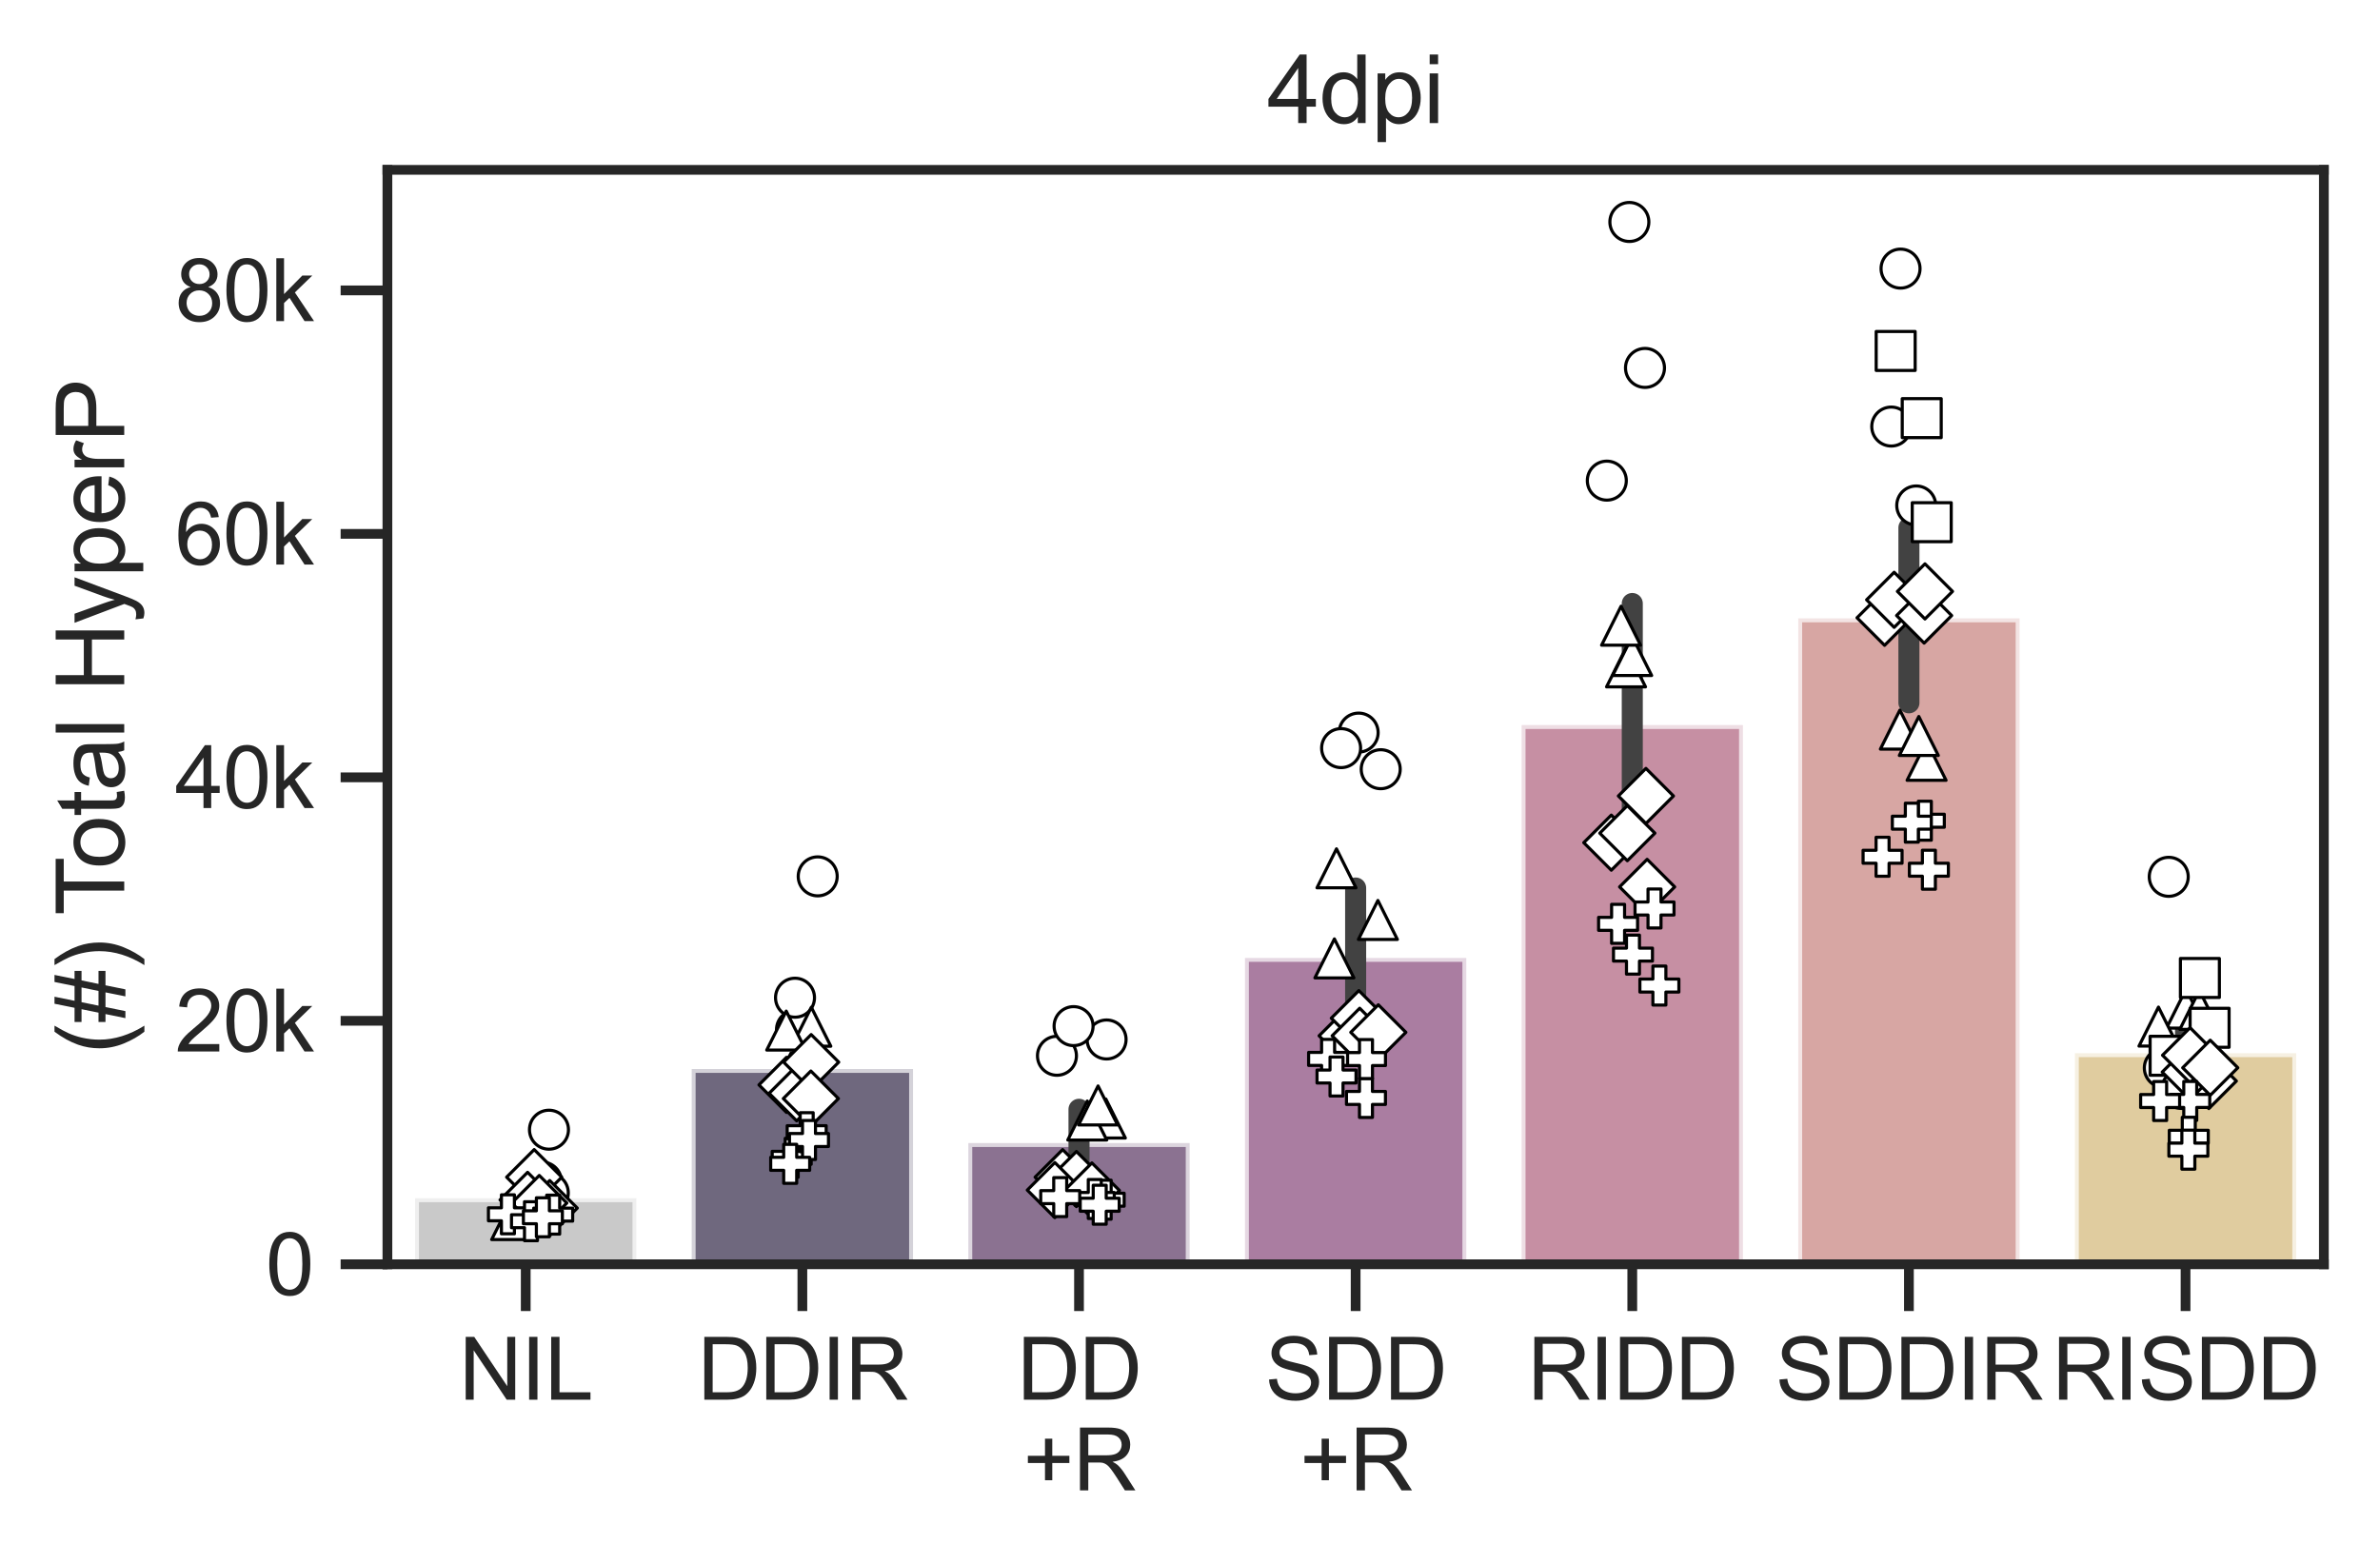 <?xml version="1.0" encoding="utf-8" standalone="no"?>
<!DOCTYPE svg PUBLIC "-//W3C//DTD SVG 1.1//EN"
  "http://www.w3.org/Graphics/SVG/1.1/DTD/svg11.dtd">
<svg xmlns:xlink="http://www.w3.org/1999/xlink" width="305.295pt" height="200.584pt" viewBox="0 0 305.295 200.584" xmlns="http://www.w3.org/2000/svg" version="1.1">
 <defs>
  <style type="text/css">*{stroke-linejoin: round; stroke-linecap: butt}</style>
 </defs>
 <g id="figure_1">
  <g id="patch_1">
   <path d="M 0 200.584 
L 305.295 200.584 
L 305.295 0 
L 0 0 
z
" style="fill: #ffffff"/>
  </g>
  <g id="axes_1">
   <g id="patch_2">
    <path d="M 49.695 162.189 
L 298.095 162.189 
L 298.095 21.789 
L 49.695 21.789 
z
" style="fill: #ffffff"/>
   </g>
   <g id="matplotlib.axis_1">
    <g id="xtick_1">
     <g id="line2d_1">
      <defs>
       <path id="m595e14fbaf" d="M 0 0 
L 0 6 
" style="stroke: #262626; stroke-width: 1.25"/>
      </defs>
      <g>
       <use xlink:href="#m595e14fbaf" x="67.438" y="162.189" style="fill: #262626; stroke: #262626; stroke-width: 1.25"/>
      </g>
     </g>
     <g id="text_1">
      <!-- NIL -->
      <g style="fill: #262626" transform="translate(58.88 179.563) scale(0.11 -0.11)">
       <defs>
        <path id="ArialMT-4e" d="M 488 0 
L 488 4581 
L 1109 4581 
L 3516 984 
L 3516 4581 
L 4097 4581 
L 4097 0 
L 3475 0 
L 1069 3600 
L 1069 0 
L 488 0 
z
" transform="scale(0.016)"/>
        <path id="ArialMT-49" d="M 597 0 
L 597 4581 
L 1203 4581 
L 1203 0 
L 597 0 
z
" transform="scale(0.016)"/>
        <path id="ArialMT-4c" d="M 469 0 
L 469 4581 
L 1075 4581 
L 1075 541 
L 3331 541 
L 3331 0 
L 469 0 
z
" transform="scale(0.016)"/>
       </defs>
       <use xlink:href="#ArialMT-4e"/>
       <use xlink:href="#ArialMT-49" transform="translate(72.217 0)"/>
       <use xlink:href="#ArialMT-4c" transform="translate(100 0)"/>
      </g>
     </g>
    </g>
    <g id="xtick_2">
     <g id="line2d_2">
      <g>
       <use xlink:href="#m595e14fbaf" x="102.924" y="162.189" style="fill: #262626; stroke: #262626; stroke-width: 1.25"/>
      </g>
     </g>
     <g id="text_2">
      <!-- DDIR -->
      <g style="fill: #262626" transform="translate(89.48 179.563) scale(0.11 -0.11)">
       <defs>
        <path id="ArialMT-44" d="M 494 0 
L 494 4581 
L 2072 4581 
Q 2606 4581 2888 4516 
Q 3281 4425 3559 4188 
Q 3922 3881 4101 3404 
Q 4281 2928 4281 2316 
Q 4281 1794 4159 1391 
Q 4038 988 3847 723 
Q 3656 459 3429 307 
Q 3203 156 2883 78 
Q 2563 0 2147 0 
L 494 0 
z
M 1100 541 
L 2078 541 
Q 2531 541 2789 625 
Q 3047 709 3200 863 
Q 3416 1078 3536 1442 
Q 3656 1806 3656 2325 
Q 3656 3044 3420 3430 
Q 3184 3816 2847 3947 
Q 2603 4041 2063 4041 
L 1100 4041 
L 1100 541 
z
" transform="scale(0.016)"/>
        <path id="ArialMT-52" d="M 503 0 
L 503 4581 
L 2534 4581 
Q 3147 4581 3465 4457 
Q 3784 4334 3975 4021 
Q 4166 3709 4166 3331 
Q 4166 2844 3850 2509 
Q 3534 2175 2875 2084 
Q 3116 1969 3241 1856 
Q 3506 1613 3744 1247 
L 4541 0 
L 3778 0 
L 3172 953 
Q 2906 1366 2734 1584 
Q 2563 1803 2427 1890 
Q 2291 1978 2150 2013 
Q 2047 2034 1813 2034 
L 1109 2034 
L 1109 0 
L 503 0 
z
M 1109 2559 
L 2413 2559 
Q 2828 2559 3062 2645 
Q 3297 2731 3419 2920 
Q 3541 3109 3541 3331 
Q 3541 3656 3305 3865 
Q 3069 4075 2559 4075 
L 1109 4075 
L 1109 2559 
z
" transform="scale(0.016)"/>
       </defs>
       <use xlink:href="#ArialMT-44"/>
       <use xlink:href="#ArialMT-44" transform="translate(72.217 0)"/>
       <use xlink:href="#ArialMT-49" transform="translate(144.434 0)"/>
       <use xlink:href="#ArialMT-52" transform="translate(172.217 0)"/>
      </g>
     </g>
    </g>
    <g id="xtick_3">
     <g id="line2d_3">
      <g>
       <use xlink:href="#m595e14fbaf" x="138.41" y="162.189" style="fill: #262626; stroke: #262626; stroke-width: 1.25"/>
      </g>
     </g>
     <g id="text_3">
      <!-- DD -->
      <g style="fill: #262626" transform="translate(130.466 179.563) scale(0.11 -0.11)">
       <use xlink:href="#ArialMT-44"/>
       <use xlink:href="#ArialMT-44" transform="translate(72.217 0)"/>
      </g>
      <!-- +R -->
      <g style="fill: #262626" transform="translate(131.225 191.198) scale(0.11 -0.11)">
       <defs>
        <path id="ArialMT-2b" d="M 1603 741 
L 1603 1997 
L 356 1997 
L 356 2522 
L 1603 2522 
L 1603 3769 
L 2134 3769 
L 2134 2522 
L 3381 2522 
L 3381 1997 
L 2134 1997 
L 2134 741 
L 1603 741 
z
" transform="scale(0.016)"/>
       </defs>
       <use xlink:href="#ArialMT-2b"/>
       <use xlink:href="#ArialMT-52" transform="translate(58.398 0)"/>
      </g>
     </g>
    </g>
    <g id="xtick_4">
     <g id="line2d_4">
      <g>
       <use xlink:href="#m595e14fbaf" x="173.895" y="162.189" style="fill: #262626; stroke: #262626; stroke-width: 1.25"/>
      </g>
     </g>
     <g id="text_4">
      <!-- SDD -->
      <g style="fill: #262626" transform="translate(162.283 179.563) scale(0.11 -0.11)">
       <defs>
        <path id="ArialMT-53" d="M 288 1472 
L 859 1522 
Q 900 1178 1048 958 
Q 1197 738 1509 602 
Q 1822 466 2213 466 
Q 2559 466 2825 569 
Q 3091 672 3220 851 
Q 3350 1031 3350 1244 
Q 3350 1459 3225 1620 
Q 3100 1781 2813 1891 
Q 2628 1963 1997 2114 
Q 1366 2266 1113 2400 
Q 784 2572 623 2826 
Q 463 3081 463 3397 
Q 463 3744 659 4045 
Q 856 4347 1234 4503 
Q 1613 4659 2075 4659 
Q 2584 4659 2973 4495 
Q 3363 4331 3572 4012 
Q 3781 3694 3797 3291 
L 3216 3247 
Q 3169 3681 2898 3903 
Q 2628 4125 2100 4125 
Q 1550 4125 1298 3923 
Q 1047 3722 1047 3438 
Q 1047 3191 1225 3031 
Q 1400 2872 2139 2705 
Q 2878 2538 3153 2413 
Q 3553 2228 3743 1945 
Q 3934 1663 3934 1294 
Q 3934 928 3725 604 
Q 3516 281 3123 101 
Q 2731 -78 2241 -78 
Q 1619 -78 1198 103 
Q 778 284 539 648 
Q 300 1013 288 1472 
z
" transform="scale(0.016)"/>
       </defs>
       <use xlink:href="#ArialMT-53"/>
       <use xlink:href="#ArialMT-44" transform="translate(66.699 0)"/>
       <use xlink:href="#ArialMT-44" transform="translate(138.916 0)"/>
      </g>
      <!-- +R -->
      <g style="fill: #262626" transform="translate(166.711 191.198) scale(0.11 -0.11)">
       <use xlink:href="#ArialMT-2b"/>
       <use xlink:href="#ArialMT-52" transform="translate(58.398 0)"/>
      </g>
     </g>
    </g>
    <g id="xtick_5">
     <g id="line2d_5">
      <g>
       <use xlink:href="#m595e14fbaf" x="209.381" y="162.189" style="fill: #262626; stroke: #262626; stroke-width: 1.25"/>
      </g>
     </g>
     <g id="text_5">
      <!-- RIDD -->
      <g style="fill: #262626" transform="translate(195.937 179.563) scale(0.11 -0.11)">
       <use xlink:href="#ArialMT-52"/>
       <use xlink:href="#ArialMT-49" transform="translate(72.217 0)"/>
       <use xlink:href="#ArialMT-44" transform="translate(100 0)"/>
       <use xlink:href="#ArialMT-44" transform="translate(172.217 0)"/>
      </g>
     </g>
    </g>
    <g id="xtick_6">
     <g id="line2d_6">
      <g>
       <use xlink:href="#m595e14fbaf" x="244.867" y="162.189" style="fill: #262626; stroke: #262626; stroke-width: 1.25"/>
      </g>
     </g>
     <g id="text_6">
      <!-- SDDIR -->
      <g style="fill: #262626" transform="translate(227.754 179.563) scale(0.11 -0.11)">
       <use xlink:href="#ArialMT-53"/>
       <use xlink:href="#ArialMT-44" transform="translate(66.699 0)"/>
       <use xlink:href="#ArialMT-44" transform="translate(138.916 0)"/>
       <use xlink:href="#ArialMT-49" transform="translate(211.133 0)"/>
       <use xlink:href="#ArialMT-52" transform="translate(238.916 0)"/>
      </g>
     </g>
    </g>
    <g id="xtick_7">
     <g id="line2d_7">
      <g>
       <use xlink:href="#m595e14fbaf" x="280.352" y="162.189" style="fill: #262626; stroke: #262626; stroke-width: 1.25"/>
      </g>
     </g>
     <g id="text_7">
      <!-- RISDD -->
      <g style="fill: #262626" transform="translate(263.24 179.563) scale(0.11 -0.11)">
       <use xlink:href="#ArialMT-52"/>
       <use xlink:href="#ArialMT-49" transform="translate(72.217 0)"/>
       <use xlink:href="#ArialMT-53" transform="translate(100 0)"/>
       <use xlink:href="#ArialMT-44" transform="translate(166.699 0)"/>
       <use xlink:href="#ArialMT-44" transform="translate(238.916 0)"/>
      </g>
     </g>
    </g>
   </g>
   <g id="matplotlib.axis_2">
    <g id="ytick_1">
     <g id="line2d_8">
      <defs>
       <path id="ma661efe777" d="M 0 0 
L -6 0 
" style="stroke: #262626; stroke-width: 1.25"/>
      </defs>
      <g>
       <use xlink:href="#ma661efe777" x="49.695" y="162.189" style="fill: #262626; stroke: #262626; stroke-width: 1.25"/>
      </g>
     </g>
     <g id="text_8">
      <!-- 0 -->
      <g style="fill: #262626" transform="translate(34.078 166.126) scale(0.11 -0.11)">
       <defs>
        <path id="ArialMT-30" d="M 266 2259 
Q 266 3072 433 3567 
Q 600 4063 929 4331 
Q 1259 4600 1759 4600 
Q 2128 4600 2406 4451 
Q 2684 4303 2865 4023 
Q 3047 3744 3150 3342 
Q 3253 2941 3253 2259 
Q 3253 1453 3087 958 
Q 2922 463 2592 192 
Q 2263 -78 1759 -78 
Q 1097 -78 719 397 
Q 266 969 266 2259 
z
M 844 2259 
Q 844 1131 1108 757 
Q 1372 384 1759 384 
Q 2147 384 2411 759 
Q 2675 1134 2675 2259 
Q 2675 3391 2411 3762 
Q 2147 4134 1753 4134 
Q 1366 4134 1134 3806 
Q 844 3388 844 2259 
z
" transform="scale(0.016)"/>
       </defs>
       <use xlink:href="#ArialMT-30"/>
      </g>
     </g>
    </g>
    <g id="ytick_2">
     <g id="line2d_9">
      <g>
       <use xlink:href="#ma661efe777" x="49.695" y="130.956" style="fill: #262626; stroke: #262626; stroke-width: 1.25"/>
      </g>
     </g>
     <g id="text_9">
      <!-- 20k -->
      <g style="fill: #262626" transform="translate(22.461 134.893) scale(0.11 -0.11)">
       <defs>
        <path id="ArialMT-32" d="M 3222 541 
L 3222 0 
L 194 0 
Q 188 203 259 391 
Q 375 700 629 1000 
Q 884 1300 1366 1694 
Q 2113 2306 2375 2664 
Q 2638 3022 2638 3341 
Q 2638 3675 2398 3904 
Q 2159 4134 1775 4134 
Q 1369 4134 1125 3890 
Q 881 3647 878 3216 
L 300 3275 
Q 359 3922 746 4261 
Q 1134 4600 1788 4600 
Q 2447 4600 2831 4234 
Q 3216 3869 3216 3328 
Q 3216 3053 3103 2787 
Q 2991 2522 2730 2228 
Q 2469 1934 1863 1422 
Q 1356 997 1212 845 
Q 1069 694 975 541 
L 3222 541 
z
" transform="scale(0.016)"/>
        <path id="ArialMT-6b" d="M 425 0 
L 425 4581 
L 988 4581 
L 988 1969 
L 2319 3319 
L 3047 3319 
L 1778 2088 
L 3175 0 
L 2481 0 
L 1384 1697 
L 988 1316 
L 988 0 
L 425 0 
z
" transform="scale(0.016)"/>
       </defs>
       <use xlink:href="#ArialMT-32"/>
       <use xlink:href="#ArialMT-30" transform="translate(55.615 0)"/>
       <use xlink:href="#ArialMT-6b" transform="translate(111.23 0)"/>
      </g>
     </g>
    </g>
    <g id="ytick_3">
     <g id="line2d_10">
      <g>
       <use xlink:href="#ma661efe777" x="49.695" y="99.722" style="fill: #262626; stroke: #262626; stroke-width: 1.25"/>
      </g>
     </g>
     <g id="text_10">
      <!-- 40k -->
      <g style="fill: #262626" transform="translate(22.461 103.659) scale(0.11 -0.11)">
       <defs>
        <path id="ArialMT-34" d="M 2069 0 
L 2069 1097 
L 81 1097 
L 81 1613 
L 2172 4581 
L 2631 4581 
L 2631 1613 
L 3250 1613 
L 3250 1097 
L 2631 1097 
L 2631 0 
L 2069 0 
z
M 2069 1613 
L 2069 3678 
L 634 1613 
L 2069 1613 
z
" transform="scale(0.016)"/>
       </defs>
       <use xlink:href="#ArialMT-34"/>
       <use xlink:href="#ArialMT-30" transform="translate(55.615 0)"/>
       <use xlink:href="#ArialMT-6b" transform="translate(111.23 0)"/>
      </g>
     </g>
    </g>
    <g id="ytick_4">
     <g id="line2d_11">
      <g>
       <use xlink:href="#ma661efe777" x="49.695" y="68.488" style="fill: #262626; stroke: #262626; stroke-width: 1.25"/>
      </g>
     </g>
     <g id="text_11">
      <!-- 60k -->
      <g style="fill: #262626" transform="translate(22.461 72.425) scale(0.11 -0.11)">
       <defs>
        <path id="ArialMT-36" d="M 3184 3459 
L 2625 3416 
Q 2550 3747 2413 3897 
Q 2184 4138 1850 4138 
Q 1581 4138 1378 3988 
Q 1113 3794 959 3422 
Q 806 3050 800 2363 
Q 1003 2672 1297 2822 
Q 1591 2972 1913 2972 
Q 2475 2972 2870 2558 
Q 3266 2144 3266 1488 
Q 3266 1056 3080 686 
Q 2894 316 2569 119 
Q 2244 -78 1831 -78 
Q 1128 -78 684 439 
Q 241 956 241 2144 
Q 241 3472 731 4075 
Q 1159 4600 1884 4600 
Q 2425 4600 2770 4297 
Q 3116 3994 3184 3459 
z
M 888 1484 
Q 888 1194 1011 928 
Q 1134 663 1356 523 
Q 1578 384 1822 384 
Q 2178 384 2434 671 
Q 2691 959 2691 1453 
Q 2691 1928 2437 2201 
Q 2184 2475 1800 2475 
Q 1419 2475 1153 2201 
Q 888 1928 888 1484 
z
" transform="scale(0.016)"/>
       </defs>
       <use xlink:href="#ArialMT-36"/>
       <use xlink:href="#ArialMT-30" transform="translate(55.615 0)"/>
       <use xlink:href="#ArialMT-6b" transform="translate(111.23 0)"/>
      </g>
     </g>
    </g>
    <g id="ytick_5">
     <g id="line2d_12">
      <g>
       <use xlink:href="#ma661efe777" x="49.695" y="37.255" style="fill: #262626; stroke: #262626; stroke-width: 1.25"/>
      </g>
     </g>
     <g id="text_12">
      <!-- 80k -->
      <g style="fill: #262626" transform="translate(22.461 41.192) scale(0.11 -0.11)">
       <defs>
        <path id="ArialMT-38" d="M 1131 2484 
Q 781 2613 612 2850 
Q 444 3088 444 3419 
Q 444 3919 803 4259 
Q 1163 4600 1759 4600 
Q 2359 4600 2725 4251 
Q 3091 3903 3091 3403 
Q 3091 3084 2923 2848 
Q 2756 2613 2416 2484 
Q 2838 2347 3058 2040 
Q 3278 1734 3278 1309 
Q 3278 722 2862 322 
Q 2447 -78 1769 -78 
Q 1091 -78 675 323 
Q 259 725 259 1325 
Q 259 1772 486 2073 
Q 713 2375 1131 2484 
z
M 1019 3438 
Q 1019 3113 1228 2906 
Q 1438 2700 1772 2700 
Q 2097 2700 2305 2904 
Q 2513 3109 2513 3406 
Q 2513 3716 2298 3927 
Q 2084 4138 1766 4138 
Q 1444 4138 1231 3931 
Q 1019 3725 1019 3438 
z
M 838 1322 
Q 838 1081 952 856 
Q 1066 631 1291 507 
Q 1516 384 1775 384 
Q 2178 384 2440 643 
Q 2703 903 2703 1303 
Q 2703 1709 2433 1975 
Q 2163 2241 1756 2241 
Q 1359 2241 1098 1978 
Q 838 1716 838 1322 
z
" transform="scale(0.016)"/>
       </defs>
       <use xlink:href="#ArialMT-38"/>
       <use xlink:href="#ArialMT-30" transform="translate(55.615 0)"/>
       <use xlink:href="#ArialMT-6b" transform="translate(111.23 0)"/>
      </g>
     </g>
    </g>
    <g id="text_13">
     <!-- (#) Total HyperP -->
     <g style="fill: #262626" transform="translate(15.936 135.227) rotate(-90) scale(0.12 -0.12)">
      <defs>
       <path id="ArialMT-28" d="M 1497 -1347 
Q 1031 -759 709 28 
Q 388 816 388 1659 
Q 388 2403 628 3084 
Q 909 3875 1497 4659 
L 1900 4659 
Q 1522 4009 1400 3731 
Q 1209 3300 1100 2831 
Q 966 2247 966 1656 
Q 966 153 1900 -1347 
L 1497 -1347 
z
" transform="scale(0.016)"/>
       <path id="ArialMT-23" d="M 322 -78 
L 594 1253 
L 66 1253 
L 66 1719 
L 688 1719 
L 919 2853 
L 66 2853 
L 66 3319 
L 1013 3319 
L 1284 4659 
L 1753 4659 
L 1481 3319 
L 2466 3319 
L 2738 4659 
L 3209 4659 
L 2938 3319 
L 3478 3319 
L 3478 2853 
L 2844 2853 
L 2609 1719 
L 3478 1719 
L 3478 1253 
L 2516 1253 
L 2244 -78 
L 1775 -78 
L 2044 1253 
L 1063 1253 
L 791 -78 
L 322 -78 
z
M 1156 1719 
L 2138 1719 
L 2372 2853 
L 1388 2853 
L 1156 1719 
z
" transform="scale(0.016)"/>
       <path id="ArialMT-29" d="M 791 -1347 
L 388 -1347 
Q 1322 153 1322 1656 
Q 1322 2244 1188 2822 
Q 1081 3291 891 3722 
Q 769 4003 388 4659 
L 791 4659 
Q 1378 3875 1659 3084 
Q 1900 2403 1900 1659 
Q 1900 816 1576 28 
Q 1253 -759 791 -1347 
z
" transform="scale(0.016)"/>
       <path id="ArialMT-20" transform="scale(0.016)"/>
       <path id="ArialMT-54" d="M 1659 0 
L 1659 4041 
L 150 4041 
L 150 4581 
L 3781 4581 
L 3781 4041 
L 2266 4041 
L 2266 0 
L 1659 0 
z
" transform="scale(0.016)"/>
       <path id="ArialMT-6f" d="M 213 1659 
Q 213 2581 725 3025 
Q 1153 3394 1769 3394 
Q 2453 3394 2887 2945 
Q 3322 2497 3322 1706 
Q 3322 1066 3130 698 
Q 2938 331 2570 128 
Q 2203 -75 1769 -75 
Q 1072 -75 642 372 
Q 213 819 213 1659 
z
M 791 1659 
Q 791 1022 1069 705 
Q 1347 388 1769 388 
Q 2188 388 2466 706 
Q 2744 1025 2744 1678 
Q 2744 2294 2464 2611 
Q 2184 2928 1769 2928 
Q 1347 2928 1069 2612 
Q 791 2297 791 1659 
z
" transform="scale(0.016)"/>
       <path id="ArialMT-74" d="M 1650 503 
L 1731 6 
Q 1494 -44 1306 -44 
Q 1000 -44 831 53 
Q 663 150 594 308 
Q 525 466 525 972 
L 525 2881 
L 113 2881 
L 113 3319 
L 525 3319 
L 525 4141 
L 1084 4478 
L 1084 3319 
L 1650 3319 
L 1650 2881 
L 1084 2881 
L 1084 941 
Q 1084 700 1114 631 
Q 1144 563 1211 522 
Q 1278 481 1403 481 
Q 1497 481 1650 503 
z
" transform="scale(0.016)"/>
       <path id="ArialMT-61" d="M 2588 409 
Q 2275 144 1986 34 
Q 1697 -75 1366 -75 
Q 819 -75 525 192 
Q 231 459 231 875 
Q 231 1119 342 1320 
Q 453 1522 633 1644 
Q 813 1766 1038 1828 
Q 1203 1872 1538 1913 
Q 2219 1994 2541 2106 
Q 2544 2222 2544 2253 
Q 2544 2597 2384 2738 
Q 2169 2928 1744 2928 
Q 1347 2928 1158 2789 
Q 969 2650 878 2297 
L 328 2372 
Q 403 2725 575 2942 
Q 747 3159 1072 3276 
Q 1397 3394 1825 3394 
Q 2250 3394 2515 3294 
Q 2781 3194 2906 3042 
Q 3031 2891 3081 2659 
Q 3109 2516 3109 2141 
L 3109 1391 
Q 3109 606 3145 398 
Q 3181 191 3288 0 
L 2700 0 
Q 2613 175 2588 409 
z
M 2541 1666 
Q 2234 1541 1622 1453 
Q 1275 1403 1131 1340 
Q 988 1278 909 1158 
Q 831 1038 831 891 
Q 831 666 1001 516 
Q 1172 366 1500 366 
Q 1825 366 2078 508 
Q 2331 650 2450 897 
Q 2541 1088 2541 1459 
L 2541 1666 
z
" transform="scale(0.016)"/>
       <path id="ArialMT-6c" d="M 409 0 
L 409 4581 
L 972 4581 
L 972 0 
L 409 0 
z
" transform="scale(0.016)"/>
       <path id="ArialMT-48" d="M 513 0 
L 513 4581 
L 1119 4581 
L 1119 2700 
L 3500 2700 
L 3500 4581 
L 4106 4581 
L 4106 0 
L 3500 0 
L 3500 2159 
L 1119 2159 
L 1119 0 
L 513 0 
z
" transform="scale(0.016)"/>
       <path id="ArialMT-79" d="M 397 -1278 
L 334 -750 
Q 519 -800 656 -800 
Q 844 -800 956 -737 
Q 1069 -675 1141 -563 
Q 1194 -478 1313 -144 
Q 1328 -97 1363 -6 
L 103 3319 
L 709 3319 
L 1400 1397 
Q 1534 1031 1641 628 
Q 1738 1016 1872 1384 
L 2581 3319 
L 3144 3319 
L 1881 -56 
Q 1678 -603 1566 -809 
Q 1416 -1088 1222 -1217 
Q 1028 -1347 759 -1347 
Q 597 -1347 397 -1278 
z
" transform="scale(0.016)"/>
       <path id="ArialMT-70" d="M 422 -1272 
L 422 3319 
L 934 3319 
L 934 2888 
Q 1116 3141 1344 3267 
Q 1572 3394 1897 3394 
Q 2322 3394 2647 3175 
Q 2972 2956 3137 2557 
Q 3303 2159 3303 1684 
Q 3303 1175 3120 767 
Q 2938 359 2589 142 
Q 2241 -75 1856 -75 
Q 1575 -75 1351 44 
Q 1128 163 984 344 
L 984 -1272 
L 422 -1272 
z
M 931 1641 
Q 931 1000 1190 694 
Q 1450 388 1819 388 
Q 2194 388 2461 705 
Q 2728 1022 2728 1688 
Q 2728 2322 2467 2637 
Q 2206 2953 1844 2953 
Q 1484 2953 1207 2617 
Q 931 2281 931 1641 
z
" transform="scale(0.016)"/>
       <path id="ArialMT-65" d="M 2694 1069 
L 3275 997 
Q 3138 488 2766 206 
Q 2394 -75 1816 -75 
Q 1088 -75 661 373 
Q 234 822 234 1631 
Q 234 2469 665 2931 
Q 1097 3394 1784 3394 
Q 2450 3394 2872 2941 
Q 3294 2488 3294 1666 
Q 3294 1616 3291 1516 
L 816 1516 
Q 847 969 1125 678 
Q 1403 388 1819 388 
Q 2128 388 2347 550 
Q 2566 713 2694 1069 
z
M 847 1978 
L 2700 1978 
Q 2663 2397 2488 2606 
Q 2219 2931 1791 2931 
Q 1403 2931 1139 2672 
Q 875 2413 847 1978 
z
" transform="scale(0.016)"/>
       <path id="ArialMT-72" d="M 416 0 
L 416 3319 
L 922 3319 
L 922 2816 
Q 1116 3169 1280 3281 
Q 1444 3394 1641 3394 
Q 1925 3394 2219 3213 
L 2025 2691 
Q 1819 2813 1613 2813 
Q 1428 2813 1281 2702 
Q 1134 2591 1072 2394 
Q 978 2094 978 1738 
L 978 0 
L 416 0 
z
" transform="scale(0.016)"/>
       <path id="ArialMT-50" d="M 494 0 
L 494 4581 
L 2222 4581 
Q 2678 4581 2919 4538 
Q 3256 4481 3484 4323 
Q 3713 4166 3852 3881 
Q 3991 3597 3991 3256 
Q 3991 2672 3619 2267 
Q 3247 1863 2275 1863 
L 1100 1863 
L 1100 0 
L 494 0 
z
M 1100 2403 
L 2284 2403 
Q 2872 2403 3119 2622 
Q 3366 2841 3366 3238 
Q 3366 3525 3220 3729 
Q 3075 3934 2838 4000 
Q 2684 4041 2272 4041 
L 1100 4041 
L 1100 2403 
z
" transform="scale(0.016)"/>
      </defs>
      <use xlink:href="#ArialMT-28"/>
      <use xlink:href="#ArialMT-23" transform="translate(33.301 0)"/>
      <use xlink:href="#ArialMT-29" transform="translate(88.916 0)"/>
      <use xlink:href="#ArialMT-20" transform="translate(122.217 0)"/>
      <use xlink:href="#ArialMT-54" transform="translate(148.25 0)"/>
      <use xlink:href="#ArialMT-6f" transform="translate(198.209 0)"/>
      <use xlink:href="#ArialMT-74" transform="translate(253.824 0)"/>
      <use xlink:href="#ArialMT-61" transform="translate(281.607 0)"/>
      <use xlink:href="#ArialMT-6c" transform="translate(337.223 0)"/>
      <use xlink:href="#ArialMT-20" transform="translate(359.439 0)"/>
      <use xlink:href="#ArialMT-48" transform="translate(387.223 0)"/>
      <use xlink:href="#ArialMT-79" transform="translate(459.439 0)"/>
      <use xlink:href="#ArialMT-70" transform="translate(509.439 0)"/>
      <use xlink:href="#ArialMT-65" transform="translate(565.055 0)"/>
      <use xlink:href="#ArialMT-72" transform="translate(620.67 0)"/>
      <use xlink:href="#ArialMT-50" transform="translate(653.971 0)"/>
     </g>
    </g>
   </g>
   <g id="patch_3">
    <path d="M 53.244 162.189 
L 81.632 162.189 
L 81.632 153.716 
L 53.244 153.716 
z
" clip-path="url(#p8da76afc92)" style="fill: #b3b3b3; opacity: 0.7; stroke: #ffffff; stroke-linejoin: miter"/>
   </g>
   <g id="patch_4">
    <path d="M 88.73 162.189 
L 117.118 162.189 
L 117.118 137.139 
L 88.73 137.139 
z
" clip-path="url(#p8da76afc92)" style="fill: #332848; opacity: 0.7; stroke: #ffffff; stroke-linejoin: miter"/>
   </g>
   <g id="patch_5">
    <path d="M 124.215 162.189 
L 152.604 162.189 
L 152.604 146.642 
L 124.215 146.642 
z
" clip-path="url(#p8da76afc92)" style="fill: #5a3763; opacity: 0.7; stroke: #ffffff; stroke-linejoin: miter"/>
   </g>
   <g id="patch_6">
    <path d="M 159.701 162.189 
L 188.09 162.189 
L 188.09 122.89 
L 159.701 122.89 
z
" clip-path="url(#p8da76afc92)" style="fill: #87477a; opacity: 0.7; stroke: #ffffff; stroke-linejoin: miter"/>
   </g>
   <g id="patch_7">
    <path d="M 195.187 162.189 
L 223.575 162.189 
L 223.575 93.015 
L 195.187 93.015 
z
" clip-path="url(#p8da76afc92)" style="fill: #af607c; opacity: 0.7; stroke: #ffffff; stroke-linejoin: miter"/>
   </g>
   <g id="patch_8">
    <path d="M 230.672 162.189 
L 259.061 162.189 
L 259.061 79.332 
L 230.672 79.332 
z
" clip-path="url(#p8da76afc92)" style="fill: #c7817c; opacity: 0.7; stroke: #ffffff; stroke-linejoin: miter"/>
   </g>
   <g id="patch_9">
    <path d="M 266.158 162.189 
L 294.547 162.189 
L 294.547 135.114 
L 266.158 135.114 
z
" clip-path="url(#p8da76afc92)" style="fill: #d4b777; opacity: 0.7; stroke: #ffffff; stroke-linejoin: miter"/>
   </g>
   <g id="line2d_13">
    <path d="M 67.438 155.148 
L 67.438 151.951 
" clip-path="url(#p8da76afc92)" style="fill: none; stroke: #424242; stroke-width: 2.7; stroke-linecap: round"/>
   </g>
   <g id="line2d_14">
    <path d="M 102.924 141.722 
L 102.924 131.798 
" clip-path="url(#p8da76afc92)" style="fill: none; stroke: #424242; stroke-width: 2.7; stroke-linecap: round"/>
   </g>
   <g id="line2d_15">
    <path d="M 138.41 150.562 
L 138.41 142.306 
" clip-path="url(#p8da76afc92)" style="fill: none; stroke: #424242; stroke-width: 2.7; stroke-linecap: round"/>
   </g>
   <g id="line2d_16">
    <path d="M 173.895 131.103 
L 173.895 113.921 
" clip-path="url(#p8da76afc92)" style="fill: none; stroke: #424242; stroke-width: 2.7; stroke-linecap: round"/>
   </g>
   <g id="line2d_17">
    <path d="M 209.381 107.532 
L 209.381 77.422 
" clip-path="url(#p8da76afc92)" style="fill: none; stroke: #424242; stroke-width: 2.7; stroke-linecap: round"/>
   </g>
   <g id="line2d_18">
    <path d="M 244.867 90.16 
L 244.867 67.693 
" clip-path="url(#p8da76afc92)" style="fill: none; stroke: #424242; stroke-width: 2.7; stroke-linecap: round"/>
   </g>
   <g id="line2d_19">
    <path d="M 280.352 138.494 
L 280.352 131.189 
" clip-path="url(#p8da76afc92)" style="fill: none; stroke: #424242; stroke-width: 2.7; stroke-linecap: round"/>
   </g>
   <g id="patch_10">
    <path d="M 49.695 162.189 
L 49.695 21.789 
" style="fill: none; stroke: #262626; stroke-width: 1.25; stroke-linejoin: miter; stroke-linecap: square"/>
   </g>
   <g id="patch_11">
    <path d="M 298.095 162.189 
L 298.095 21.789 
" style="fill: none; stroke: #262626; stroke-width: 1.25; stroke-linejoin: miter; stroke-linecap: square"/>
   </g>
   <g id="patch_12">
    <path d="M 49.695 162.189 
L 298.095 162.189 
" style="fill: none; stroke: #262626; stroke-width: 1.25; stroke-linejoin: miter; stroke-linecap: square"/>
   </g>
   <g id="patch_13">
    <path d="M 49.695 21.789 
L 298.095 21.789 
" style="fill: none; stroke: #262626; stroke-width: 1.25; stroke-linejoin: miter; stroke-linecap: square"/>
   </g>
   <g id="PathCollection_1">
    <defs>
     <path id="C0_0_d36b91054f" d="M 0 2.5 
C 0.663 2.5 1.299 2.237 1.768 1.768 
C 2.237 1.299 2.5 0.663 2.5 -0 
C 2.5 -0.663 2.237 -1.299 1.768 -1.768 
C 1.299 -2.237 0.663 -2.5 0 -2.5 
C -0.663 -2.5 -1.299 -2.237 -1.768 -1.768 
C -2.237 -1.299 -2.5 -0.663 -2.5 0 
C -2.5 0.663 -2.237 1.299 -1.768 1.768 
C -1.299 2.237 -0.663 2.5 0 2.5 
z
"/>
    </defs>
    <g clip-path="url(#p8da76afc92)">
     <use xlink:href="#C0_0_d36b91054f" x="69.526" y="151.576" style="fill: #ffffff; stroke: #000000; stroke-width: 0.4"/>
    </g>
    <g clip-path="url(#p8da76afc92)">
     <use xlink:href="#C0_0_d36b91054f" x="70.397" y="153.029" style="fill: #ffffff; stroke: #000000; stroke-width: 0.4"/>
    </g>
    <g clip-path="url(#p8da76afc92)">
     <use xlink:href="#C0_0_d36b91054f" x="70.419" y="144.925" style="fill: #ffffff; stroke: #000000; stroke-width: 0.4"/>
    </g>
   </g>
   <g id="PathCollection_2">
    <defs>
     <path id="C1_0_2023de2aea" d="M 0 2.5 
C 0.663 2.5 1.299 2.237 1.768 1.768 
C 2.237 1.299 2.5 0.663 2.5 -0 
C 2.5 -0.663 2.237 -1.299 1.768 -1.768 
C 1.299 -2.237 0.663 -2.5 0 -2.5 
C -0.663 -2.5 -1.299 -2.237 -1.768 -1.768 
C -2.237 -1.299 -2.5 -0.663 -2.5 0 
C -2.5 0.663 -2.237 1.299 -1.768 1.768 
C -1.299 2.237 -0.663 2.5 0 2.5 
z
"/>
    </defs>
    <g clip-path="url(#p8da76afc92)">
     <use xlink:href="#C1_0_2023de2aea" x="102.107" y="132.083" style="fill: #ffffff; stroke: #000000; stroke-width: 0.4"/>
    </g>
    <g clip-path="url(#p8da76afc92)">
     <use xlink:href="#C1_0_2023de2aea" x="101.981" y="127.992" style="fill: #ffffff; stroke: #000000; stroke-width: 0.4"/>
    </g>
    <g clip-path="url(#p8da76afc92)">
     <use xlink:href="#C1_0_2023de2aea" x="104.893" y="112.426" style="fill: #ffffff; stroke: #000000; stroke-width: 0.4"/>
    </g>
   </g>
   <g id="PathCollection_3">
    <defs>
     <path id="C2_0_548ffd1986" d="M 0 2.5 
C 0.663 2.5 1.299 2.237 1.768 1.768 
C 2.237 1.299 2.5 0.663 2.5 -0 
C 2.5 -0.663 2.237 -1.299 1.768 -1.768 
C 1.299 -2.237 0.663 -2.5 0 -2.5 
C -0.663 -2.5 -1.299 -2.237 -1.768 -1.768 
C -2.237 -1.299 -2.5 -0.663 -2.5 0 
C -2.5 0.663 -2.237 1.299 -1.768 1.768 
C -1.299 2.237 -0.663 2.5 0 2.5 
z
"/>
    </defs>
    <g clip-path="url(#p8da76afc92)">
     <use xlink:href="#C2_0_548ffd1986" x="141.947" y="133.35" style="fill: #ffffff; stroke: #000000; stroke-width: 0.4"/>
    </g>
    <g clip-path="url(#p8da76afc92)">
     <use xlink:href="#C2_0_548ffd1986" x="135.581" y="135.441" style="fill: #ffffff; stroke: #000000; stroke-width: 0.4"/>
    </g>
    <g clip-path="url(#p8da76afc92)">
     <use xlink:href="#C2_0_548ffd1986" x="137.714" y="131.637" style="fill: #ffffff; stroke: #000000; stroke-width: 0.4"/>
    </g>
   </g>
   <g id="PathCollection_4">
    <defs>
     <path id="C3_0_c4aefa0604" d="M 0 2.5 
C 0.663 2.5 1.299 2.237 1.768 1.768 
C 2.237 1.299 2.5 0.663 2.5 -0 
C 2.5 -0.663 2.237 -1.299 1.768 -1.768 
C 1.299 -2.237 0.663 -2.5 0 -2.5 
C -0.663 -2.5 -1.299 -2.237 -1.768 -1.768 
C -2.237 -1.299 -2.5 -0.663 -2.5 0 
C -2.5 0.663 -2.237 1.299 -1.768 1.768 
C -1.299 2.237 -0.663 2.5 0 2.5 
z
"/>
    </defs>
    <g clip-path="url(#p8da76afc92)">
     <use xlink:href="#C3_0_c4aefa0604" x="174.28" y="93.981" style="fill: #ffffff; stroke: #000000; stroke-width: 0.4"/>
    </g>
    <g clip-path="url(#p8da76afc92)">
     <use xlink:href="#C3_0_c4aefa0604" x="177.112" y="98.679" style="fill: #ffffff; stroke: #000000; stroke-width: 0.4"/>
    </g>
    <g clip-path="url(#p8da76afc92)">
     <use xlink:href="#C3_0_c4aefa0604" x="172.032" y="95.974" style="fill: #ffffff; stroke: #000000; stroke-width: 0.4"/>
    </g>
   </g>
   <g id="PathCollection_5">
    <defs>
     <path id="C4_0_b2c8de4bad" d="M 0 2.5 
C 0.663 2.5 1.299 2.237 1.768 1.768 
C 2.237 1.299 2.5 0.663 2.5 -0 
C 2.5 -0.663 2.237 -1.299 1.768 -1.768 
C 1.299 -2.237 0.663 -2.5 0 -2.5 
C -0.663 -2.5 -1.299 -2.237 -1.768 -1.768 
C -2.237 -1.299 -2.5 -0.663 -2.5 0 
C -2.5 0.663 -2.237 1.299 -1.768 1.768 
C -1.299 2.237 -0.663 2.5 0 2.5 
z
"/>
    </defs>
    <g clip-path="url(#p8da76afc92)">
     <use xlink:href="#C4_0_b2c8de4bad" x="206.116" y="61.659" style="fill: #ffffff; stroke: #000000; stroke-width: 0.4"/>
    </g>
    <g clip-path="url(#p8da76afc92)">
     <use xlink:href="#C4_0_b2c8de4bad" x="211.012" y="47.198" style="fill: #ffffff; stroke: #000000; stroke-width: 0.4"/>
    </g>
    <g clip-path="url(#p8da76afc92)">
     <use xlink:href="#C4_0_b2c8de4bad" x="209.007" y="28.475" style="fill: #ffffff; stroke: #000000; stroke-width: 0.4"/>
    </g>
   </g>
   <g id="PathCollection_6">
    <defs>
     <path id="C5_0_1d2651ba70" d="M 0 2.5 
C 0.663 2.5 1.299 2.237 1.768 1.768 
C 2.237 1.299 2.5 0.663 2.5 -0 
C 2.5 -0.663 2.237 -1.299 1.768 -1.768 
C 1.299 -2.237 0.663 -2.5 0 -2.5 
C -0.663 -2.5 -1.299 -2.237 -1.768 -1.768 
C -2.237 -1.299 -2.5 -0.663 -2.5 0 
C -2.5 0.663 -2.237 1.299 -1.768 1.768 
C -1.299 2.237 -0.663 2.5 0 2.5 
z
"/>
    </defs>
    <g clip-path="url(#p8da76afc92)">
     <use xlink:href="#C5_0_1d2651ba70" x="245.807" y="64.844" style="fill: #ffffff; stroke: #000000; stroke-width: 0.4"/>
    </g>
    <g clip-path="url(#p8da76afc92)">
     <use xlink:href="#C5_0_1d2651ba70" x="242.601" y="54.721" style="fill: #ffffff; stroke: #000000; stroke-width: 0.4"/>
    </g>
    <g clip-path="url(#p8da76afc92)">
     <use xlink:href="#C5_0_1d2651ba70" x="243.793" y="34.458" style="fill: #ffffff; stroke: #000000; stroke-width: 0.4"/>
    </g>
   </g>
   <g id="PathCollection_7">
    <defs>
     <path id="C6_0_7106d2b2df" d="M 0 2.5 
C 0.663 2.5 1.299 2.237 1.768 1.768 
C 2.237 1.299 2.5 0.663 2.5 -0 
C 2.5 -0.663 2.237 -1.299 1.768 -1.768 
C 1.299 -2.237 0.663 -2.5 0 -2.5 
C -0.663 -2.5 -1.299 -2.237 -1.768 -1.768 
C -2.237 -1.299 -2.5 -0.663 -2.5 0 
C -2.5 0.663 -2.237 1.299 -1.768 1.768 
C -1.299 2.237 -0.663 2.5 0 2.5 
z
"/>
    </defs>
    <g clip-path="url(#p8da76afc92)">
     <use xlink:href="#C6_0_7106d2b2df" x="277.565" y="137.003" style="fill: #ffffff; stroke: #000000; stroke-width: 0.4"/>
    </g>
    <g clip-path="url(#p8da76afc92)">
     <use xlink:href="#C6_0_7106d2b2df" x="279.829" y="139.698" style="fill: #ffffff; stroke: #000000; stroke-width: 0.4"/>
    </g>
    <g clip-path="url(#p8da76afc92)">
     <use xlink:href="#C6_0_7106d2b2df" x="278.196" y="112.483" style="fill: #ffffff; stroke: #000000; stroke-width: 0.4"/>
    </g>
   </g>
   <g id="PathCollection_8">
    <path d="M 69.663 150.797 
L 67.163 155.797 
L 72.163 155.797 
z
" clip-path="url(#p8da76afc92)" style="fill: #ffffff; stroke: #000000; stroke-width: 0.4"/>
    <path d="M 68.211 151.508 
L 65.711 156.508 
L 70.711 156.508 
z
" clip-path="url(#p8da76afc92)" style="fill: #ffffff; stroke: #000000; stroke-width: 0.4"/>
    <path d="M 65.568 154.019 
L 63.068 159.019 
L 68.068 159.019 
z
" clip-path="url(#p8da76afc92)" style="fill: #ffffff; stroke: #000000; stroke-width: 0.4"/>
   </g>
   <g id="PathCollection_9">
    <path d="M 104.073 129.216 
L 101.573 134.216 
L 106.573 134.216 
z
" clip-path="url(#p8da76afc92)" style="fill: #ffffff; stroke: #000000; stroke-width: 0.4"/>
    <path d="M 101.476 135.069 
L 98.976 140.069 
L 103.976 140.069 
z
" clip-path="url(#p8da76afc92)" style="fill: #ffffff; stroke: #000000; stroke-width: 0.4"/>
    <path d="M 100.854 129.71 
L 98.354 134.71 
L 103.354 134.71 
z
" clip-path="url(#p8da76afc92)" style="fill: #ffffff; stroke: #000000; stroke-width: 0.4"/>
   </g>
   <g id="PathCollection_10">
    <path d="M 141.855 140.993 
L 139.355 145.993 
L 144.355 145.993 
z
" clip-path="url(#p8da76afc92)" style="fill: #ffffff; stroke: #000000; stroke-width: 0.4"/>
    <path d="M 139.47 141.249 
L 136.97 146.249 
L 141.97 146.249 
z
" clip-path="url(#p8da76afc92)" style="fill: #ffffff; stroke: #000000; stroke-width: 0.4"/>
    <path d="M 140.855 139.313 
L 138.355 144.313 
L 143.355 144.313 
z
" clip-path="url(#p8da76afc92)" style="fill: #ffffff; stroke: #000000; stroke-width: 0.4"/>
   </g>
   <g id="PathCollection_11">
    <path d="M 176.75 115.517 
L 174.25 120.517 
L 179.25 120.517 
z
" clip-path="url(#p8da76afc92)" style="fill: #ffffff; stroke: #000000; stroke-width: 0.4"/>
    <path d="M 171.17 120.449 
L 168.67 125.449 
L 173.67 125.449 
z
" clip-path="url(#p8da76afc92)" style="fill: #ffffff; stroke: #000000; stroke-width: 0.4"/>
    <path d="M 171.438 108.894 
L 168.938 113.894 
L 173.938 113.894 
z
" clip-path="url(#p8da76afc92)" style="fill: #ffffff; stroke: #000000; stroke-width: 0.4"/>
   </g>
   <g id="PathCollection_12">
    <path d="M 208.58 83.115 
L 206.08 88.115 
L 211.08 88.115 
z
" clip-path="url(#p8da76afc92)" style="fill: #ffffff; stroke: #000000; stroke-width: 0.4"/>
    <path d="M 209.367 81.658 
L 206.867 86.658 
L 211.867 86.658 
z
" clip-path="url(#p8da76afc92)" style="fill: #ffffff; stroke: #000000; stroke-width: 0.4"/>
    <path d="M 207.943 77.77 
L 205.443 82.77 
L 210.443 82.77 
z
" clip-path="url(#p8da76afc92)" style="fill: #ffffff; stroke: #000000; stroke-width: 0.4"/>
   </g>
   <g id="PathCollection_13">
    <path d="M 243.707 91.099 
L 241.207 96.099 
L 246.207 96.099 
z
" clip-path="url(#p8da76afc92)" style="fill: #ffffff; stroke: #000000; stroke-width: 0.4"/>
    <path d="M 247.133 95.103 
L 244.633 100.103 
L 249.633 100.103 
z
" clip-path="url(#p8da76afc92)" style="fill: #ffffff; stroke: #000000; stroke-width: 0.4"/>
    <path d="M 246.138 91.916 
L 243.638 96.916 
L 248.638 96.916 
z
" clip-path="url(#p8da76afc92)" style="fill: #ffffff; stroke: #000000; stroke-width: 0.4"/>
   </g>
   <g id="PathCollection_14">
    <path d="M 280.415 126.891 
L 277.915 131.891 
L 282.915 131.891 
z
" clip-path="url(#p8da76afc92)" style="fill: #ffffff; stroke: #000000; stroke-width: 0.4"/>
    <path d="M 276.878 129.198 
L 274.378 134.198 
L 279.378 134.198 
z
" clip-path="url(#p8da76afc92)" style="fill: #ffffff; stroke: #000000; stroke-width: 0.4"/>
    <path d="M 282.121 127.053 
L 279.621 132.053 
L 284.621 132.053 
z
" clip-path="url(#p8da76afc92)" style="fill: #ffffff; stroke: #000000; stroke-width: 0.4"/>
   </g>
   <g id="PathCollection_15">
    <path d="M 2.5 201.584 
L 2.5 198.084 
L -1 198.084 
" clip-path="url(#p8da76afc92)" style="fill: none; stroke: #000000; stroke-width: 0.4"/>
   </g>
   <g id="PathCollection_16">
    <path d="M 2.5 201.584 
L 2.5 198.084 
L -1 198.084 
" clip-path="url(#p8da76afc92)" style="fill: none; stroke: #000000; stroke-width: 0.4"/>
   </g>
   <g id="PathCollection_17">
    <path d="M 2.5 201.584 
L 2.5 198.084 
L -1 198.084 
" clip-path="url(#p8da76afc92)" style="fill: none; stroke: #000000; stroke-width: 0.4"/>
   </g>
   <g id="PathCollection_18">
    <path d="M 2.5 201.584 
L 2.5 198.084 
L -1 198.084 
" clip-path="url(#p8da76afc92)" style="fill: none; stroke: #000000; stroke-width: 0.4"/>
   </g>
   <g id="PathCollection_19">
    <path d="M 2.5 201.584 
L 2.5 198.084 
L -1 198.084 
" clip-path="url(#p8da76afc92)" style="fill: none; stroke: #000000; stroke-width: 0.4"/>
   </g>
   <g id="PathCollection_20">
    <path d="M 245.294 69.488 
L 250.294 69.488 
L 250.294 64.488 
L 245.294 64.488 
z
" clip-path="url(#p8da76afc92)" style="fill: #ffffff; stroke: #000000; stroke-width: 0.4"/>
    <path d="M 240.668 47.524 
L 245.668 47.524 
L 245.668 42.524 
L 240.668 42.524 
z
" clip-path="url(#p8da76afc92)" style="fill: #ffffff; stroke: #000000; stroke-width: 0.4"/>
    <path d="M 244.01 56.142 
L 249.01 56.142 
L 249.01 51.142 
L 244.01 51.142 
z
" clip-path="url(#p8da76afc92)" style="fill: #ffffff; stroke: #000000; stroke-width: 0.4"/>
   </g>
   <g id="PathCollection_21">
    <path d="M 279.692 127.962 
L 284.692 127.962 
L 284.692 122.962 
L 279.692 122.962 
z
" clip-path="url(#p8da76afc92)" style="fill: #ffffff; stroke: #000000; stroke-width: 0.4"/>
    <path d="M 280.937 134.349 
L 285.937 134.349 
L 285.937 129.349 
L 280.937 129.349 
z
" clip-path="url(#p8da76afc92)" style="fill: #ffffff; stroke: #000000; stroke-width: 0.4"/>
    <path d="M 275.806 137.939 
L 280.806 137.939 
L 280.806 132.939 
L 275.806 132.939 
z
" clip-path="url(#p8da76afc92)" style="fill: #ffffff; stroke: #000000; stroke-width: 0.4"/>
   </g>
   <g id="PathCollection_22">
    <path d="M 68.523 154.546 
L 72.059 151.011 
L 68.523 147.475 
L 64.987 151.011 
z
" clip-path="url(#p8da76afc92)" style="fill: #ffffff; stroke: #000000; stroke-width: 0.4"/>
    <path d="M 70.516 158.516 
L 74.052 154.981 
L 70.516 151.445 
L 66.981 154.981 
z
" clip-path="url(#p8da76afc92)" style="fill: #ffffff; stroke: #000000; stroke-width: 0.4"/>
    <path d="M 67.677 157.462 
L 71.212 153.927 
L 67.677 150.391 
L 64.141 153.927 
z
" clip-path="url(#p8da76afc92)" style="fill: #ffffff; stroke: #000000; stroke-width: 0.4"/>
    <path d="M 69.175 157.865 
L 72.711 154.329 
L 69.175 150.794 
L 65.639 154.329 
z
" clip-path="url(#p8da76afc92)" style="fill: #ffffff; stroke: #000000; stroke-width: 0.4"/>
   </g>
   <g id="PathCollection_23">
    <path d="M 100.891 142.71 
L 104.426 139.175 
L 100.891 135.639 
L 97.355 139.175 
z
" clip-path="url(#p8da76afc92)" style="fill: #ffffff; stroke: #000000; stroke-width: 0.4"/>
    <path d="M 102.195 143.791 
L 105.731 140.256 
L 102.195 136.72 
L 98.659 140.256 
z
" clip-path="url(#p8da76afc92)" style="fill: #ffffff; stroke: #000000; stroke-width: 0.4"/>
    <path d="M 104.053 139.792 
L 107.589 136.256 
L 104.053 132.721 
L 100.518 136.256 
z
" clip-path="url(#p8da76afc92)" style="fill: #ffffff; stroke: #000000; stroke-width: 0.4"/>
    <path d="M 104.014 144.467 
L 107.55 140.932 
L 104.014 137.396 
L 100.479 140.932 
z
" clip-path="url(#p8da76afc92)" style="fill: #ffffff; stroke: #000000; stroke-width: 0.4"/>
   </g>
   <g id="PathCollection_24">
    <path d="M 136.311 154.55 
L 139.847 151.014 
L 136.311 147.478 
L 132.776 151.014 
z
" clip-path="url(#p8da76afc92)" style="fill: #ffffff; stroke: #000000; stroke-width: 0.4"/>
    <path d="M 138.08 154.793 
L 141.615 151.258 
L 138.08 147.722 
L 134.544 151.258 
z
" clip-path="url(#p8da76afc92)" style="fill: #ffffff; stroke: #000000; stroke-width: 0.4"/>
    <path d="M 135.309 156.206 
L 138.845 152.671 
L 135.309 149.135 
L 131.774 152.671 
z
" clip-path="url(#p8da76afc92)" style="fill: #ffffff; stroke: #000000; stroke-width: 0.4"/>
    <path d="M 140.065 156.258 
L 143.6 152.722 
L 140.065 149.187 
L 136.529 152.722 
z
" clip-path="url(#p8da76afc92)" style="fill: #ffffff; stroke: #000000; stroke-width: 0.4"/>
   </g>
   <g id="PathCollection_25">
    <path d="M 172.74 136.414 
L 176.276 132.878 
L 172.74 129.343 
L 169.205 132.878 
z
" clip-path="url(#p8da76afc92)" style="fill: #ffffff; stroke: #000000; stroke-width: 0.4"/>
    <path d="M 174.306 134.151 
L 177.841 130.615 
L 174.306 127.08 
L 170.77 130.615 
z
" clip-path="url(#p8da76afc92)" style="fill: #ffffff; stroke: #000000; stroke-width: 0.4"/>
    <path d="M 174.415 136.415 
L 177.95 132.88 
L 174.415 129.344 
L 170.879 132.88 
z
" clip-path="url(#p8da76afc92)" style="fill: #ffffff; stroke: #000000; stroke-width: 0.4"/>
    <path d="M 176.804 135.969 
L 180.34 132.433 
L 176.804 128.898 
L 173.269 132.433 
z
" clip-path="url(#p8da76afc92)" style="fill: #ffffff; stroke: #000000; stroke-width: 0.4"/>
   </g>
   <g id="PathCollection_26">
    <path d="M 211.13 105.649 
L 214.665 102.113 
L 211.13 98.578 
L 207.594 102.113 
z
" clip-path="url(#p8da76afc92)" style="fill: #ffffff; stroke: #000000; stroke-width: 0.4"/>
    <path d="M 206.692 111.636 
L 210.227 108.101 
L 206.692 104.565 
L 203.156 108.101 
z
" clip-path="url(#p8da76afc92)" style="fill: #ffffff; stroke: #000000; stroke-width: 0.4"/>
    <path d="M 208.746 110.418 
L 212.282 106.882 
L 208.746 103.347 
L 205.211 106.882 
z
" clip-path="url(#p8da76afc92)" style="fill: #ffffff; stroke: #000000; stroke-width: 0.4"/>
    <path d="M 211.287 117.311 
L 214.822 113.776 
L 211.287 110.24 
L 207.751 113.776 
z
" clip-path="url(#p8da76afc92)" style="fill: #ffffff; stroke: #000000; stroke-width: 0.4"/>
   </g>
   <g id="PathCollection_27">
    <path d="M 241.744 82.787 
L 245.279 79.252 
L 241.744 75.716 
L 238.208 79.252 
z
" clip-path="url(#p8da76afc92)" style="fill: #ffffff; stroke: #000000; stroke-width: 0.4"/>
    <path d="M 242.974 80.484 
L 246.51 76.948 
L 242.974 73.413 
L 239.439 76.948 
z
" clip-path="url(#p8da76afc92)" style="fill: #ffffff; stroke: #000000; stroke-width: 0.4"/>
    <path d="M 246.818 82.501 
L 250.354 78.966 
L 246.818 75.43 
L 243.283 78.966 
z
" clip-path="url(#p8da76afc92)" style="fill: #ffffff; stroke: #000000; stroke-width: 0.4"/>
    <path d="M 246.925 79.405 
L 250.46 75.869 
L 246.925 72.333 
L 243.389 75.869 
z
" clip-path="url(#p8da76afc92)" style="fill: #ffffff; stroke: #000000; stroke-width: 0.4"/>
   </g>
   <g id="PathCollection_28">
    <path d="M 283.338 142.215 
L 286.874 138.68 
L 283.338 135.144 
L 279.803 138.68 
z
" clip-path="url(#p8da76afc92)" style="fill: #ffffff; stroke: #000000; stroke-width: 0.4"/>
    <path d="M 280.893 141.066 
L 284.428 137.53 
L 280.893 133.995 
L 277.357 137.53 
z
" clip-path="url(#p8da76afc92)" style="fill: #ffffff; stroke: #000000; stroke-width: 0.4"/>
    <path d="M 280.933 138.909 
L 284.469 135.374 
L 280.933 131.838 
L 277.398 135.374 
z
" clip-path="url(#p8da76afc92)" style="fill: #ffffff; stroke: #000000; stroke-width: 0.4"/>
    <path d="M 283.52 140.513 
L 287.055 136.978 
L 283.52 133.442 
L 279.984 136.978 
z
" clip-path="url(#p8da76afc92)" style="fill: #ffffff; stroke: #000000; stroke-width: 0.4"/>
   </g>
   <g id="PathCollection_29">
    <defs>
     <path id="C7_0_9f7c7d83c8" d="M -0.833 2.5 
L 0.833 2.5 
L 0.833 0.833 
L 2.5 0.833 
L 2.5 -0.833 
L 0.833 -0.833 
L 0.833 -2.5 
L -0.833 -2.5 
L -0.833 -0.833 
L -2.5 -0.833 
L -2.5 0.833 
L -0.833 0.833 
z
"/>
    </defs>
    <g clip-path="url(#p8da76afc92)">
     <use xlink:href="#C7_0_9f7c7d83c8" x="65.154" y="155.779" style="fill: #ffffff; stroke: #000000; stroke-width: 0.4"/>
    </g>
    <g clip-path="url(#p8da76afc92)">
     <use xlink:href="#C7_0_9f7c7d83c8" x="68.112" y="156.664" style="fill: #ffffff; stroke: #000000; stroke-width: 0.4"/>
    </g>
    <g clip-path="url(#p8da76afc92)">
     <use xlink:href="#C7_0_9f7c7d83c8" x="70.96" y="155.819" style="fill: #ffffff; stroke: #000000; stroke-width: 0.4"/>
    </g>
    <g clip-path="url(#p8da76afc92)">
     <use xlink:href="#C7_0_9f7c7d83c8" x="69.639" y="156.16" style="fill: #ffffff; stroke: #000000; stroke-width: 0.4"/>
    </g>
   </g>
   <g id="PathCollection_30">
    <defs>
     <path id="C8_0_763e694157" d="M -0.833 2.5 
L 0.833 2.5 
L 0.833 0.833 
L 2.5 0.833 
L 2.5 -0.833 
L 0.833 -0.833 
L 0.833 -2.5 
L -0.833 -2.5 
L -0.833 -0.833 
L -2.5 -0.833 
L -2.5 0.833 
L -0.833 0.833 
z
"/>
    </defs>
    <g clip-path="url(#p8da76afc92)">
     <use xlink:href="#C8_0_763e694157" x="101.556" y="148.532" style="fill: #ffffff; stroke: #000000; stroke-width: 0.4"/>
    </g>
    <g clip-path="url(#p8da76afc92)">
     <use xlink:href="#C8_0_763e694157" x="103.478" y="145.244" style="fill: #ffffff; stroke: #000000; stroke-width: 0.4"/>
    </g>
    <g clip-path="url(#p8da76afc92)">
     <use xlink:href="#C8_0_763e694157" x="103.773" y="146.248" style="fill: #ffffff; stroke: #000000; stroke-width: 0.4"/>
    </g>
    <g clip-path="url(#p8da76afc92)">
     <use xlink:href="#C8_0_763e694157" x="101.362" y="149.302" style="fill: #ffffff; stroke: #000000; stroke-width: 0.4"/>
    </g>
   </g>
   <g id="PathCollection_31">
    <defs>
     <path id="C9_0_1a2c7744b9" d="M -0.833 2.5 
L 0.833 2.5 
L 0.833 0.833 
L 2.5 0.833 
L 2.5 -0.833 
L 0.833 -0.833 
L 0.833 -2.5 
L -0.833 -2.5 
L -0.833 -0.833 
L -2.5 -0.833 
L -2.5 0.833 
L -0.833 0.833 
z
"/>
    </defs>
    <g clip-path="url(#p8da76afc92)">
     <use xlink:href="#C9_0_1a2c7744b9" x="141.702" y="153.906" style="fill: #ffffff; stroke: #000000; stroke-width: 0.4"/>
    </g>
    <g clip-path="url(#p8da76afc92)">
     <use xlink:href="#C9_0_1a2c7744b9" x="140.433" y="153.813" style="fill: #ffffff; stroke: #000000; stroke-width: 0.4"/>
    </g>
    <g clip-path="url(#p8da76afc92)">
     <use xlink:href="#C9_0_1a2c7744b9" x="141.066" y="154.55" style="fill: #ffffff; stroke: #000000; stroke-width: 0.4"/>
    </g>
    <g clip-path="url(#p8da76afc92)">
     <use xlink:href="#C9_0_1a2c7744b9" x="136" y="153.574" style="fill: #ffffff; stroke: #000000; stroke-width: 0.4"/>
    </g>
   </g>
   <g id="PathCollection_32">
    <defs>
     <path id="Ca_0_8218e5d48a" d="M -0.833 2.5 
L 0.833 2.5 
L 0.833 0.833 
L 2.5 0.833 
L 2.5 -0.833 
L 0.833 -0.833 
L 0.833 -2.5 
L -0.833 -2.5 
L -0.833 -0.833 
L -2.5 -0.833 
L -2.5 0.833 
L -0.833 0.833 
z
"/>
    </defs>
    <g clip-path="url(#p8da76afc92)">
     <use xlink:href="#Ca_0_8218e5d48a" x="175.22" y="140.851" style="fill: #ffffff; stroke: #000000; stroke-width: 0.4"/>
    </g>
    <g clip-path="url(#p8da76afc92)">
     <use xlink:href="#Ca_0_8218e5d48a" x="175.223" y="135.863" style="fill: #ffffff; stroke: #000000; stroke-width: 0.4"/>
    </g>
    <g clip-path="url(#p8da76afc92)">
     <use xlink:href="#Ca_0_8218e5d48a" x="170.362" y="135.844" style="fill: #ffffff; stroke: #000000; stroke-width: 0.4"/>
    </g>
    <g clip-path="url(#p8da76afc92)">
     <use xlink:href="#Ca_0_8218e5d48a" x="171.443" y="138.102" style="fill: #ffffff; stroke: #000000; stroke-width: 0.4"/>
    </g>
   </g>
   <g id="PathCollection_33">
    <defs>
     <path id="Cb_0_c2b348896e" d="M -0.833 2.5 
L 0.833 2.5 
L 0.833 0.833 
L 2.5 0.833 
L 2.5 -0.833 
L 0.833 -0.833 
L 0.833 -2.5 
L -0.833 -2.5 
L -0.833 -0.833 
L -2.5 -0.833 
L -2.5 0.833 
L -0.833 0.833 
z
"/>
    </defs>
    <g clip-path="url(#p8da76afc92)">
     <use xlink:href="#Cb_0_c2b348896e" x="212.858" y="126.433" style="fill: #ffffff; stroke: #000000; stroke-width: 0.4"/>
    </g>
    <g clip-path="url(#p8da76afc92)">
     <use xlink:href="#Cb_0_c2b348896e" x="209.47" y="122.463" style="fill: #ffffff; stroke: #000000; stroke-width: 0.4"/>
    </g>
    <g clip-path="url(#p8da76afc92)">
     <use xlink:href="#Cb_0_c2b348896e" x="207.561" y="118.517" style="fill: #ffffff; stroke: #000000; stroke-width: 0.4"/>
    </g>
    <g clip-path="url(#p8da76afc92)">
     <use xlink:href="#Cb_0_c2b348896e" x="212.233" y="116.548" style="fill: #ffffff; stroke: #000000; stroke-width: 0.4"/>
    </g>
   </g>
   <g id="PathCollection_34">
    <defs>
     <path id="Cc_0_4697e2795c" d="M -0.833 2.5 
L 0.833 2.5 
L 0.833 0.833 
L 2.5 0.833 
L 2.5 -0.833 
L 0.833 -0.833 
L 0.833 -2.5 
L -0.833 -2.5 
L -0.833 -0.833 
L -2.5 -0.833 
L -2.5 0.833 
L -0.833 0.833 
z
"/>
    </defs>
    <g clip-path="url(#p8da76afc92)">
     <use xlink:href="#Cc_0_4697e2795c" x="247.428" y="111.571" style="fill: #ffffff; stroke: #000000; stroke-width: 0.4"/>
    </g>
    <g clip-path="url(#p8da76afc92)">
     <use xlink:href="#Cc_0_4697e2795c" x="246.909" y="105.288" style="fill: #ffffff; stroke: #000000; stroke-width: 0.4"/>
    </g>
    <g clip-path="url(#p8da76afc92)">
     <use xlink:href="#Cc_0_4697e2795c" x="241.487" y="109.911" style="fill: #ffffff; stroke: #000000; stroke-width: 0.4"/>
    </g>
    <g clip-path="url(#p8da76afc92)">
     <use xlink:href="#Cc_0_4697e2795c" x="245.241" y="105.539" style="fill: #ffffff; stroke: #000000; stroke-width: 0.4"/>
    </g>
   </g>
   <g id="PathCollection_35">
    <defs>
     <path id="Cd_0_7a8cea5d9a" d="M -0.833 2.5 
L 0.833 2.5 
L 0.833 0.833 
L 2.5 0.833 
L 2.5 -0.833 
L 0.833 -0.833 
L 0.833 -2.5 
L -0.833 -2.5 
L -0.833 -0.833 
L -2.5 -0.833 
L -2.5 0.833 
L -0.833 0.833 
z
"/>
    </defs>
    <g clip-path="url(#p8da76afc92)">
     <use xlink:href="#Cd_0_7a8cea5d9a" x="280.955" y="141.235" style="fill: #ffffff; stroke: #000000; stroke-width: 0.4"/>
    </g>
    <g clip-path="url(#p8da76afc92)">
     <use xlink:href="#Cd_0_7a8cea5d9a" x="277.092" y="141.247" style="fill: #ffffff; stroke: #000000; stroke-width: 0.4"/>
    </g>
    <g clip-path="url(#p8da76afc92)">
     <use xlink:href="#Cd_0_7a8cea5d9a" x="280.766" y="145.832" style="fill: #ffffff; stroke: #000000; stroke-width: 0.4"/>
    </g>
    <g clip-path="url(#p8da76afc92)">
     <use xlink:href="#Cd_0_7a8cea5d9a" x="280.712" y="147.486" style="fill: #ffffff; stroke: #000000; stroke-width: 0.4"/>
    </g>
   </g>
   <g id="text_14">
    <!-- 4dpi -->
    <g style="fill: #262626" transform="translate(162.553 15.789) scale(0.12 -0.12)">
     <defs>
      <path id="ArialMT-64" d="M 2575 0 
L 2575 419 
Q 2259 -75 1647 -75 
Q 1250 -75 917 144 
Q 584 363 401 755 
Q 219 1147 219 1656 
Q 219 2153 384 2558 
Q 550 2963 881 3178 
Q 1213 3394 1622 3394 
Q 1922 3394 2156 3267 
Q 2391 3141 2538 2938 
L 2538 4581 
L 3097 4581 
L 3097 0 
L 2575 0 
z
M 797 1656 
Q 797 1019 1065 703 
Q 1334 388 1700 388 
Q 2069 388 2326 689 
Q 2584 991 2584 1609 
Q 2584 2291 2321 2609 
Q 2059 2928 1675 2928 
Q 1300 2928 1048 2622 
Q 797 2316 797 1656 
z
" transform="scale(0.016)"/>
      <path id="ArialMT-69" d="M 425 3934 
L 425 4581 
L 988 4581 
L 988 3934 
L 425 3934 
z
M 425 0 
L 425 3319 
L 988 3319 
L 988 0 
L 425 0 
z
" transform="scale(0.016)"/>
     </defs>
     <use xlink:href="#ArialMT-34"/>
     <use xlink:href="#ArialMT-64" transform="translate(55.615 0)"/>
     <use xlink:href="#ArialMT-70" transform="translate(111.23 0)"/>
     <use xlink:href="#ArialMT-69" transform="translate(166.846 0)"/>
    </g>
   </g>
  </g>
 </g>
 <defs>
  <clipPath id="p8da76afc92">
   <rect x="49.695" y="21.789" width="248.4" height="140.4"/>
  </clipPath>
 </defs>
</svg>

